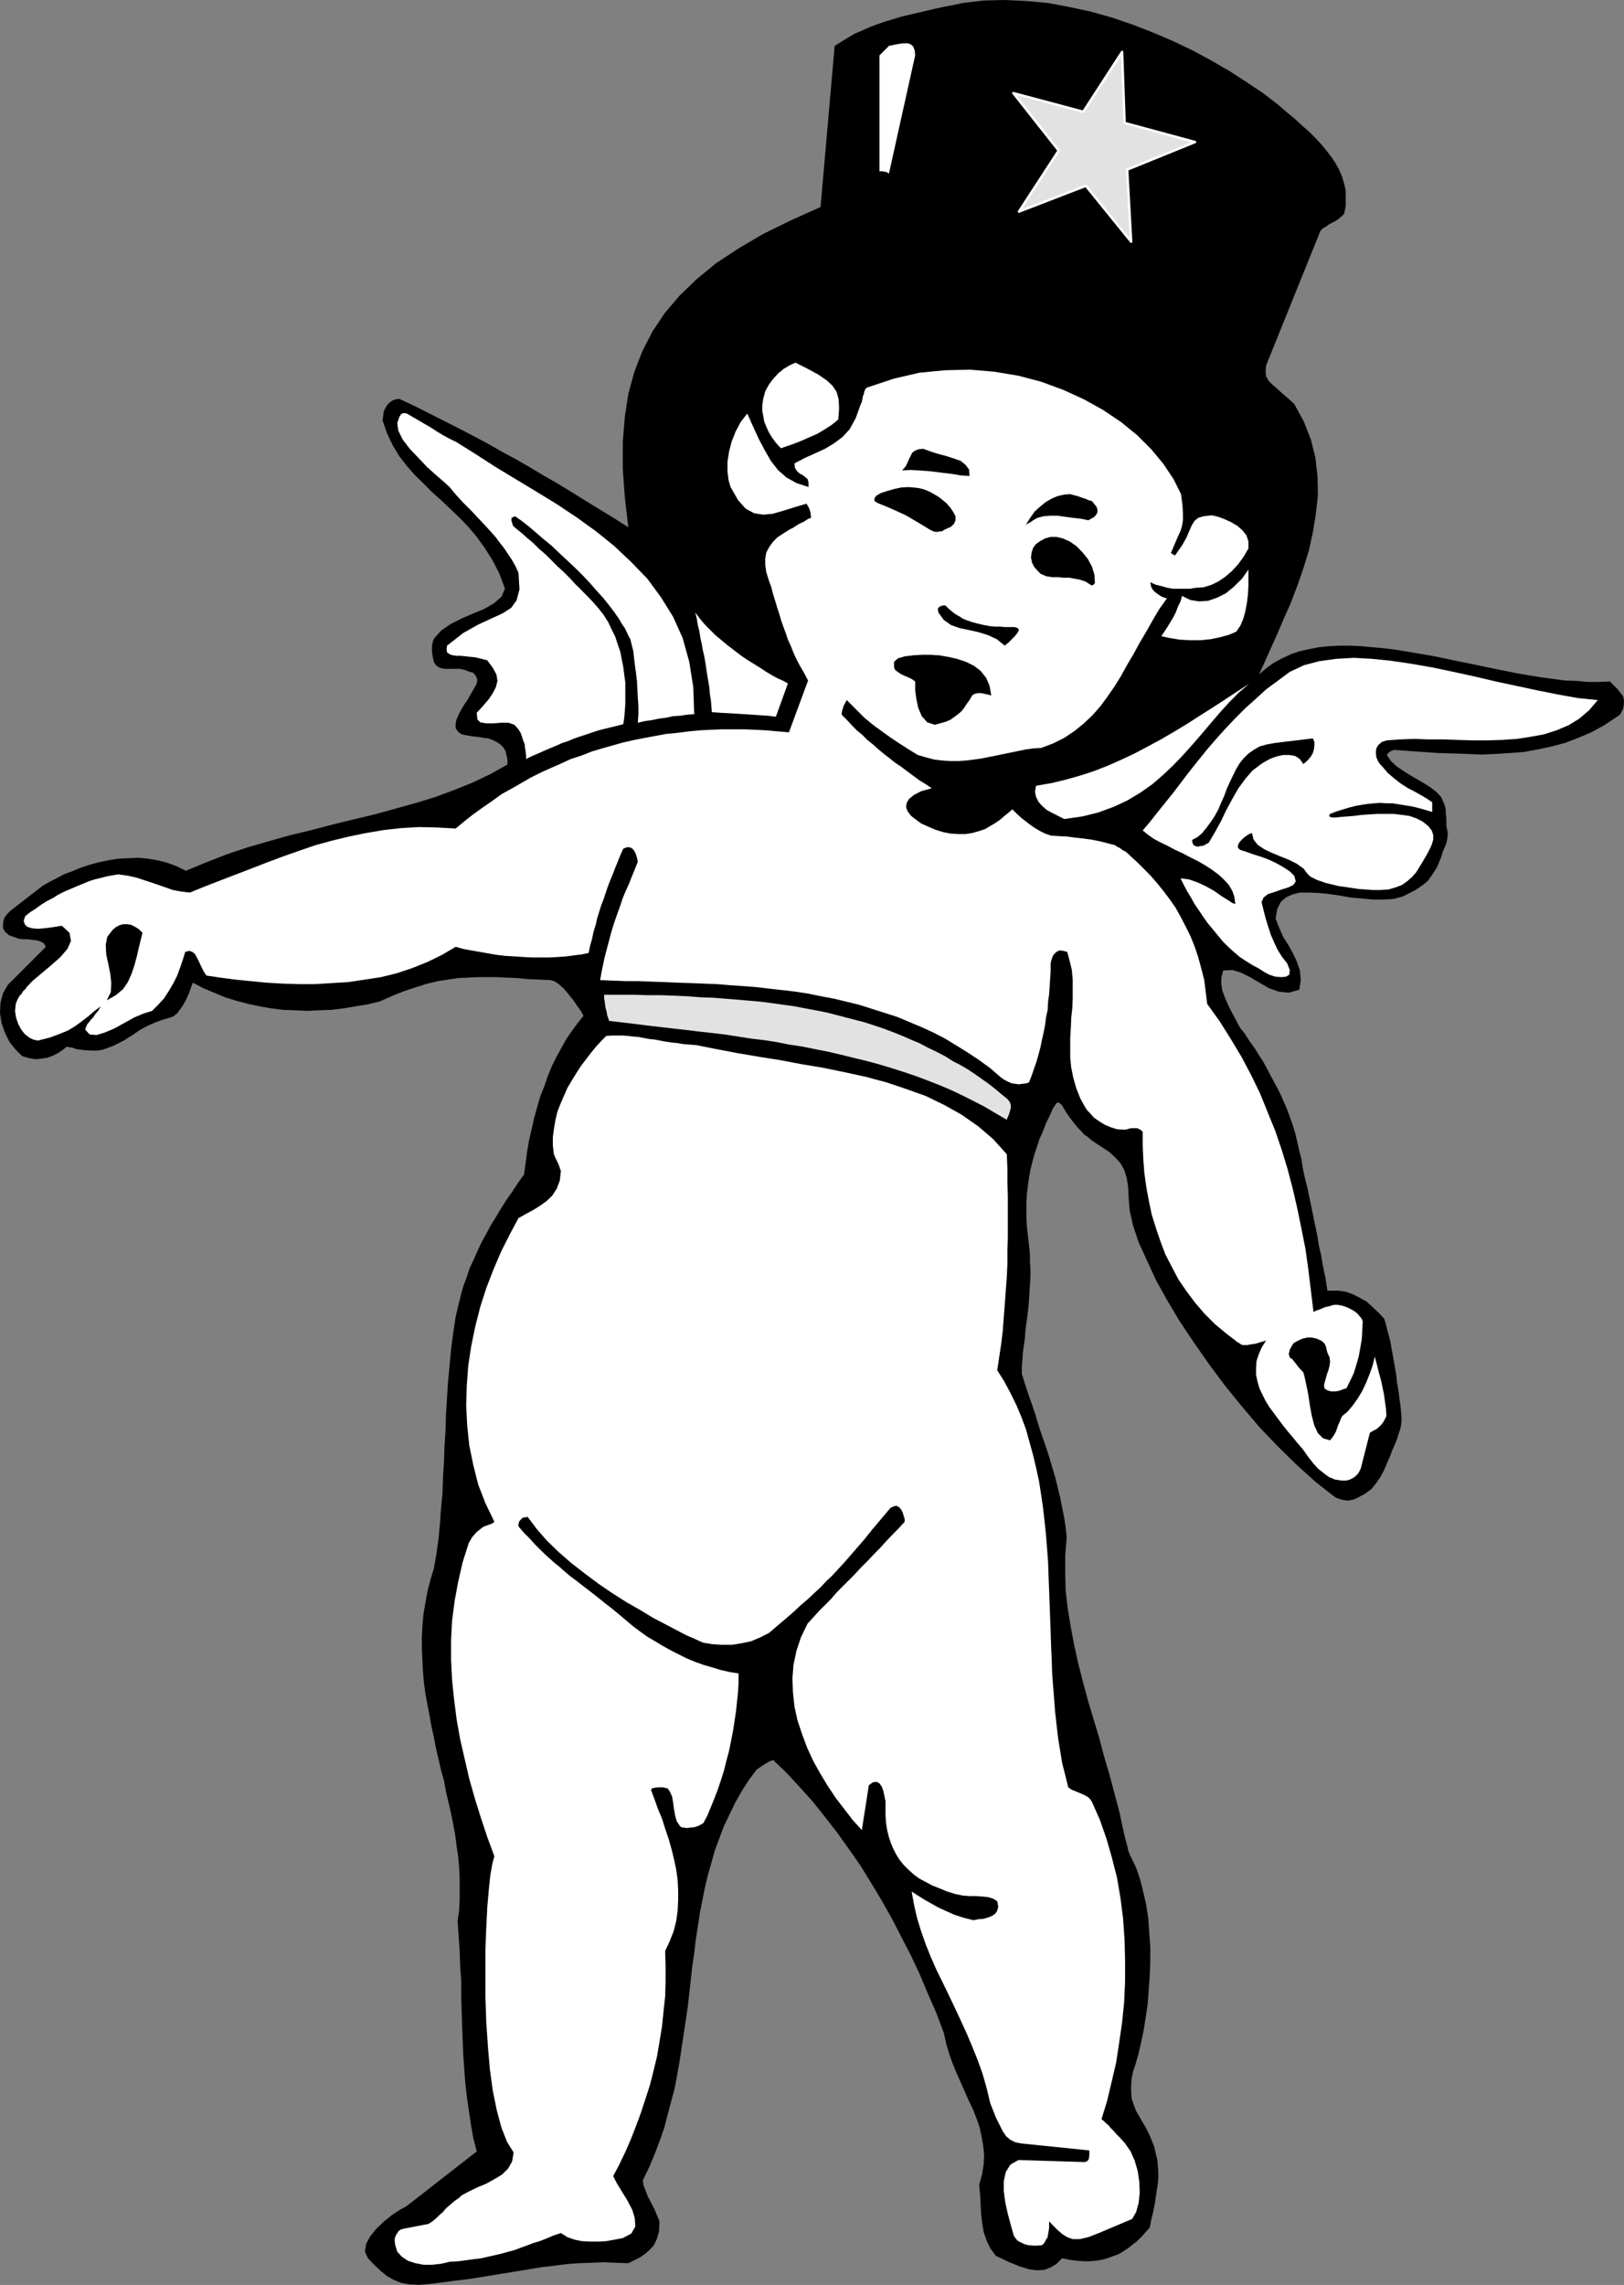 <?xml version="1.0" encoding="UTF-8" standalone="no"?>
<svg
   xmlns:ooo="http://xml.openoffice.org/svg/export"
   xmlns:dc="http://purl.org/dc/elements/1.1/"
   xmlns:cc="http://creativecommons.org/ns#"
   xmlns:rdf="http://www.w3.org/1999/02/22-rdf-syntax-ns#"
   xmlns:svg="http://www.w3.org/2000/svg"
   xmlns="http://www.w3.org/2000/svg"
   xmlns:sodipodi="http://sodipodi.sourceforge.net/DTD/sodipodi-0.dtd"
   xmlns:inkscape="http://www.inkscape.org/namespaces/inkscape"
   version="1.2"
   width="190mm"
   height="267.21mm"
   viewBox="0 0 19000 26720.999"
   preserveAspectRatio="xMidYMid"
   xml:space="preserve"
   id="svg113"
   sodipodi:docname="nwyrcupd.svg"
   style="fill-rule:evenodd;stroke-width:28.222;stroke-linejoin:round"
   inkscape:version="0.92.5 (2060ec1f9f, 2020-04-08)"><rect x="0" y="0" width="19000" height="26720.999" fill="#808080" stroke="none"/><sodipodi:namedview
   pagecolor="#ffffff"
   bordercolor="#666666"
   borderopacity="1"
   objecttolerance="10"
   gridtolerance="10"
   guidetolerance="10"
   inkscape:pageopacity="0"
   inkscape:pageshadow="2"
   inkscape:window-width="664"
   inkscape:window-height="487"
   id="namedview115"
   showgrid="false"
   inkscape:zoom="0.2102413"
   inkscape:cx="359.05512"
   inkscape:cy="504.94488"
   inkscape:window-x="0"
   inkscape:window-y="0"
   inkscape:window-maximized="0"
   inkscape:current-layer="svg113" />
 <defs
   class="ClipPathGroup"
   id="defs8">
  <clipPath
   id="presentation_clip_path"
   clipPathUnits="userSpaceOnUse">
   <rect
   x="0"
   y="0"
   width="21000"
   height="29700"
   id="rect2" />
  </clipPath>
  <clipPath
   id="presentation_clip_path_shrink"
   clipPathUnits="userSpaceOnUse">
   <rect
   x="21"
   y="29"
   width="20958"
   height="29641"
   id="rect5" />
  </clipPath>
 </defs>
 <defs
   class="TextShapeIndex"
   id="defs12">
  <g
   ooo:slide="id1"
   ooo:id-list="id3"
   id="g10" />
 </defs>
 <defs
   class="EmbeddedBulletChars"
   id="defs44">
  <g
   id="bullet-char-template-57356"
   transform="matrix(4.8828125e-4,0,0,-4.8828125e-4,0,0)">
   <path
   d="M 580,1141 1163,571 580,0 -4,571 Z"
   id="path14"
   inkscape:connector-curvature="0" />
  </g>
  <g
   id="bullet-char-template-57354"
   transform="matrix(4.8828125e-4,0,0,-4.8828125e-4,0,0)">
   <path
   d="M 8,1128 H 1137 V 0 H 8 Z"
   id="path17"
   inkscape:connector-curvature="0" />
  </g>
  <g
   id="bullet-char-template-10146"
   transform="matrix(4.8828125e-4,0,0,-4.8828125e-4,0,0)">
   <path
   d="M 174,0 602,739 174,1481 1456,739 Z M 1358,739 309,1346 659,739 Z"
   id="path20"
   inkscape:connector-curvature="0" />
  </g>
  <g
   id="bullet-char-template-10132"
   transform="matrix(4.8828125e-4,0,0,-4.8828125e-4,0,0)">
   <path
   d="M 2015,739 1276,0 H 717 l 543,543 H 174 v 393 h 1086 l -543,545 h 557 z"
   id="path23"
   inkscape:connector-curvature="0" />
  </g>
  <g
   id="bullet-char-template-10007"
   transform="matrix(4.8828125e-4,0,0,-4.8828125e-4,0,0)">
   <path
   d="m 0,-2 c -7,16 -16,29 -25,39 l 381,530 c -94,256 -141,385 -141,387 0,25 13,38 40,38 9,0 21,-2 34,-5 21,4 42,12 65,25 l 27,-13 111,-251 280,301 64,-25 24,25 c 21,-10 41,-24 62,-43 C 886,937 835,863 770,784 769,783 710,716 594,584 L 774,223 c 0,-27 -21,-55 -63,-84 l 16,-20 C 717,90 699,76 672,76 641,76 570,178 457,381 L 164,-76 c -22,-34 -53,-51 -92,-51 -42,0 -63,17 -64,51 -7,9 -10,24 -10,44 0,9 1,19 2,30 z"
   id="path26"
   inkscape:connector-curvature="0" />
  </g>
  <g
   id="bullet-char-template-10004"
   transform="matrix(4.8828125e-4,0,0,-4.8828125e-4,0,0)">
   <path
   d="M 285,-33 C 182,-33 111,30 74,156 52,228 41,333 41,471 c 0,78 14,145 41,201 34,71 87,106 158,106 53,0 88,-31 106,-94 l 23,-176 c 8,-64 28,-97 59,-98 l 735,706 c 11,11 33,17 66,17 42,0 63,-15 63,-46 V 965 c 0,-36 -10,-64 -30,-84 L 442,47 C 390,-6 338,-33 285,-33 Z"
   id="path29"
   inkscape:connector-curvature="0" />
  </g>
  <g
   id="bullet-char-template-9679"
   transform="matrix(4.8828125e-4,0,0,-4.8828125e-4,0,0)">
   <path
   d="M 813,0 C 632,0 489,54 383,161 276,268 223,411 223,592 c 0,181 53,324 160,431 106,107 249,161 430,161 179,0 323,-54 432,-161 108,-107 162,-251 162,-431 0,-180 -54,-324 -162,-431 C 1136,54 992,0 813,0 Z"
   id="path32"
   inkscape:connector-curvature="0" />
  </g>
  <g
   id="bullet-char-template-8226"
   transform="matrix(4.8828125e-4,0,0,-4.8828125e-4,0,0)">
   <path
   d="m 346,457 c -73,0 -137,26 -191,78 -54,51 -81,114 -81,188 0,73 27,136 81,188 54,52 118,78 191,78 73,0 134,-26 185,-79 51,-51 77,-114 77,-187 0,-75 -25,-137 -76,-188 -50,-52 -112,-78 -186,-78 z"
   id="path35"
   inkscape:connector-curvature="0" />
  </g>
  <g
   id="bullet-char-template-8211"
   transform="matrix(4.8828125e-4,0,0,-4.8828125e-4,0,0)">
   <path
   d="M -4,459 H 1135 V 606 H -4 Z"
   id="path38"
   inkscape:connector-curvature="0" />
  </g>
  <g
   id="bullet-char-template-61548"
   transform="matrix(4.8828125e-4,0,0,-4.8828125e-4,0,0)">
   <path
   d="m 173,740 c 0,163 58,303 173,419 116,115 255,173 419,173 163,0 302,-58 418,-173 116,-116 174,-256 174,-419 0,-163 -58,-303 -174,-418 C 1067,206 928,148 765,148 601,148 462,206 346,322 231,437 173,577 173,740 Z"
   id="path41"
   inkscape:connector-curvature="0" />
  </g>
 </defs>
 <g
   id="g49"
   transform="translate(-1000,-1489)">
  <g
   id="id2"
   class="Master_Slide">
   <g
   id="bg-id2"
   class="Background" />
   <g
   id="bo-id2"
   class="BackgroundObjects" />
  </g>
 </g>
 <g
   class="SlideGroup"
   id="g111"
   transform="translate(-1000,-1489)">
  <g
   id="g109">
   <g
   id="container-id1">
    <g
   id="id1"
   class="Slide"
   clip-path="url(#presentation_clip_path)">
     <g
   class="Page"
   id="g105">
      <g
   class="Graphic"
   id="g103">
       <g
   id="id3">
        <rect
   class="BoundingBox"
   x="1000"
   y="1489"
   width="19000"
   height="26721"
   id="rect51"
   style="fill:none;stroke:none" />
        <defs
   id="defs56">
         <clipPath
   id="clip_path_1"
   clipPathUnits="userSpaceOnUse">
          <path
   d="M 1000,1489 H 19999 V 28209 H 1000 Z"
   id="path53"
   inkscape:connector-curvature="0" />
         </clipPath>
        </defs>
        <g
   clip-path="url(#clip_path_1)"
   id="g100">
         <path
   d="m 17863,10813 -54,-59 -76,-59 -94,-59 -101,-58 -99,-60 -95,-64 -71,-65 -47,-71 6,-12 18,-18 23,-17 36,-12 170,12 171,12 171,12 171,5 171,6 171,7 164,-7 171,-11 159,-12 165,-30 158,-34 159,-42 154,-59 153,-65 152,-83 148,-99 18,-12 17,-12 12,-18 11,-23 12,-24 7,-29 5,-35 v -42 l -5,-23 -7,-24 -17,-23 -23,-30 -24,-30 -30,-29 -29,-30 -30,-29 -123,6 h -130 l -135,-12 -136,-5 -136,-18 -141,-19 -141,-22 -141,-25 -141,-28 -142,-29 -146,-30 -142,-30 -146,-29 -142,-30 -141,-29 -142,-24 -141,-24 -141,-23 -136,-17 -136,-12 -129,-12 -130,-6 h -129 l -118,6 -118,12 -118,23 -112,24 -99,35 -101,47 -100,54 -89,65 -82,70 65,-142 71,-159 77,-171 75,-176 84,-189 76,-200 70,-201 65,-211 47,-213 35,-217 24,-218 -5,-218 -24,-218 -53,-213 -83,-211 -112,-206 -70,-64 -71,-60 -58,-53 -54,-47 -47,-47 -30,-53 -5,-60 5,-64 637,-1578 30,-30 35,-17 29,-24 35,-18 35,-18 37,-22 35,-30 40,-36 19,-94 v -95 -87 l -19,-82 -23,-77 -35,-84 -42,-75 -47,-71 -59,-77 -58,-70 -71,-77 -77,-76 -82,-72 -89,-82 -94,-77 -94,-82 -177,-136 -194,-129 -200,-130 -213,-123 -217,-117 -224,-107 -236,-101 -241,-94 -241,-82 -248,-70 -253,-54 -248,-47 -253,-23 -253,-12 -247,6 -248,29 -107,24 -99,18 -106,23 -101,24 -99,23 -101,24 -100,23 -94,29 -101,30 -87,30 -94,35 -89,41 -83,35 -82,48 -76,47 -77,47 -165,1885 -352,158 -325,160 -288,170 -260,171 -229,189 -195,188 -176,207 -141,212 -118,229 -94,242 -71,259 -41,271 -24,294 v 313 l 24,329 41,354 -165,-106 -165,-100 -164,-101 -159,-99 -166,-101 -164,-94 -166,-100 -164,-94 -165,-89 -165,-94 -165,-88 -171,-89 -171,-87 -176,-89 -177,-89 -176,-82 -42,5 -35,12 -36,25 -29,29 -24,41 -18,41 -5,47 -7,53 54,154 65,136 77,128 87,112 94,107 101,99 100,100 106,95 105,100 113,107 100,104 100,119 94,130 89,141 82,159 65,176 -41,94 -89,77 -112,65 -129,53 -136,59 -129,65 -112,77 -83,94 -11,28 -7,30 -5,30 v 29 35 l 5,36 7,41 11,47 30,42 41,23 53,12 h 53 65 59 l 59,12 59,23 41,12 30,35 18,47 -7,42 -35,64 -35,60 -36,64 -41,60 -35,58 -30,59 -24,54 -11,52 v 53 l 29,41 41,30 60,12 64,11 65,6 64,12 60,6 59,23 47,24 41,30 29,29 24,41 11,47 12,54 v 58 l -200,112 -212,101 -218,87 -223,83 -231,70 -235,65 -236,65 -247,59 -242,59 -247,65 -247,59 -248,70 -247,71 -248,83 -241,94 -241,99 -106,-52 -112,-42 -112,-28 -113,-19 -117,-11 -118,6 -112,5 -117,19 -112,23 -106,29 -106,35 -100,42 -95,35 -88,47 -82,42 -72,40 -388,300 -29,30 -30,36 -17,41 -7,47 v 47 l 24,42 47,40 70,25 47,17 47,5 h 54 l 53,7 54,6 40,12 42,22 23,42 -53,53 -59,59 -53,54 -59,58 -52,53 -59,59 -53,53 -54,53 -59,101 -29,111 -6,118 18,118 41,117 53,107 71,88 77,76 82,24 76,12 71,-7 64,-10 66,-24 58,-30 54,-35 52,-42 18,7 42,5 35,12 17,6 89,12 82,5 h 77 l 64,-11 65,-24 59,-23 59,-30 59,-29 54,-35 59,-36 57,-41 60,-36 71,-35 70,-30 77,-29 82,-23 47,-17 47,-36 35,-47 37,-53 34,-65 30,-65 23,-64 24,-65 124,65 124,52 129,54 130,40 136,36 134,29 136,24 142,18 141,5 141,7 142,-7 141,-5 147,-18 141,-24 141,-23 142,-35 148,-66 147,-58 129,-42 130,-41 123,-29 118,-18 118,-18 112,-5 113,-6 h 111 117 l 112,6 124,5 124,12 129,6 136,6 47,12 52,35 60,53 54,65 58,71 47,70 42,59 29,53 -71,88 -65,89 -65,94 -59,106 -58,106 -53,106 -48,118 -40,118 -47,117 -36,124 -36,130 -29,130 -30,128 -23,134 -17,130 -18,136 -71,99 -70,107 -66,94 -64,100 -59,99 -59,95 -54,101 -52,94 -47,100 -47,106 -47,100 -35,106 -42,112 -30,111 -29,119 -29,124 -29,193 -25,189 -17,189 -18,188 -12,189 -12,188 -5,189 -12,183 -6,182 -12,183 -5,182 -18,182 -12,177 -17,177 -24,177 -30,171 -41,135 -35,135 -24,136 -23,135 -12,136 -6,129 v 136 l 6,129 6,130 12,135 17,130 24,129 24,124 23,130 29,130 24,129 30,124 29,129 35,124 23,129 30,124 29,129 25,124 23,124 17,130 18,123 12,131 6,122 v 124 131 l -6,122 -18,130 12,177 12,176 6,172 12,176 v 171 l 5,171 6,171 6,164 6,166 12,170 12,165 18,165 23,159 24,165 29,165 41,159 -824,642 -77,42 -89,58 -94,76 -88,83 -76,94 -47,89 -13,89 35,76 72,76 76,71 71,59 82,47 89,36 94,17 112,5 124,-10 146,-18 142,-19 148,-17 146,-23 148,-24 142,-23 147,-24 146,-24 142,-24 148,-17 141,-18 147,-12 147,-5 148,-6 141,6 147,5 71,-35 70,-35 59,-42 53,-47 47,-52 36,-77 23,-82 6,-107 -6,-29 -23,-52 -29,-72 -36,-70 -41,-77 -30,-77 -24,-64 -5,-54 71,-146 65,-154 58,-152 54,-154 40,-153 42,-159 41,-153 30,-159 28,-159 24,-159 24,-159 23,-153 24,-159 18,-159 18,-159 17,-160 23,-152 18,-159 24,-154 23,-153 30,-154 29,-146 35,-147 42,-148 41,-147 53,-141 53,-142 65,-135 65,-135 77,-136 82,-129 94,-125 41,-29 36,-24 29,-18 29,-17 24,-12 18,-6 12,-5 h 5 l 159,152 153,166 153,170 141,177 142,183 134,188 136,194 124,201 124,206 117,206 112,218 113,218 105,224 94,223 101,231 88,235 29,129 35,119 42,117 47,112 47,106 47,106 47,107 48,99 41,106 35,100 23,107 19,106 11,105 -5,112 -18,118 -35,124 11,112 6,117 6,113 12,105 18,106 34,100 42,89 65,89 147,70 130,53 112,35 94,12 88,-6 76,-30 65,-40 65,-65 88,18 82,11 77,6 h 77 l 71,-6 70,-11 65,-18 65,-24 64,-23 60,-36 53,-35 53,-42 52,-40 54,-54 47,-53 47,-52 18,-94 23,-94 17,-84 12,-82 12,-77 12,-77 6,-70 v -71 l -6,-76 -6,-71 -18,-70 -17,-77 -30,-76 -35,-82 -47,-89 -52,-89 -48,-82 -29,-77 -24,-70 -6,-77 v -76 l 6,-83 17,-83 30,-88 35,-123 29,-130 30,-141 24,-153 23,-154 12,-164 12,-166 6,-164 v -171 l -12,-165 -11,-165 -24,-159 -35,-153 -35,-142 -48,-141 -59,-124 -12,-23 -12,-29 -11,-30 -6,-35 -12,-42 -12,-47 -12,-47 -11,-47 -48,-224 -59,-224 -58,-217 -64,-218 -60,-225 -64,-211 -65,-218 -59,-219 -54,-211 -47,-213 -40,-211 -35,-213 -25,-211 -5,-206 v -213 l 17,-206 -12,-118 -17,-112 -24,-117 -23,-118 -30,-124 -29,-117 -36,-119 -35,-123 -41,-123 -42,-119 -41,-123 -34,-118 -42,-124 -42,-118 -40,-123 -37,-118 v -12 -30 -28 -12 l 7,-82 6,-89 12,-83 12,-88 5,-82 12,-89 12,-88 11,-89 7,-88 5,-88 6,-94 6,-89 v -94 l -6,-89 v -95 l -11,-94 -12,-105 -12,-106 -6,-100 v -101 -94 l 6,-100 12,-94 12,-89 17,-94 23,-94 24,-88 30,-89 30,-93 40,-87 35,-94 48,-95 29,-70 30,-47 17,-24 24,-6 18,13 23,22 24,42 29,47 41,59 41,53 42,53 41,41 36,42 41,28 35,29 29,24 106,69 89,59 70,65 59,65 42,76 29,89 18,112 6,129 12,148 40,176 65,194 94,206 106,231 130,235 148,248 164,246 178,255 188,253 200,246 205,242 219,229 218,213 223,201 225,176 40,17 37,12 35,6 35,6 29,-6 35,-6 30,-12 35,-17 77,-42 71,-52 53,-65 52,-76 42,-77 35,-83 36,-82 29,-76 29,-65 24,-59 18,-59 18,-53 11,-47 6,-54 v -58 l -6,-59 -6,-65 -11,-71 -7,-64 -11,-71 -12,-65 -6,-71 -11,-64 -12,-72 -12,-64 -12,-70 -12,-65 -12,-71 -17,-65 -18,-64 -17,-72 -19,-64 -65,-71 -69,-64 -72,-66 -82,-47 -82,-41 -82,-29 -89,-12 h -94 -6 -6 -12 -6 l -12,-70 -11,-77 -18,-82 -18,-95 -17,-100 -24,-100 -17,-112 -24,-112 -23,-113 -24,-117 -23,-111 -25,-119 -29,-112 -23,-111 -17,-106 -25,-100 -23,-100 -24,-104 -29,-94 -35,-101 -36,-95 -41,-94 -42,-94 -47,-88 -47,-88 -47,-88 -47,-89 -53,-82 -52,-83 -59,-82 -53,-83 -60,-76 -53,-100 -47,-89 -41,-82 -35,-82 -29,-77 -12,-77 v -76 l 22,-83 107,-6 100,30 106,53 111,65 113,65 112,40 118,12 123,-35 18,-118 -12,-112 -35,-100 -47,-99 -53,-95 -59,-94 -47,-106 -42,-107 19,-111 40,-82 60,-54 76,-35 88,-23 h 106 l 112,5 124,12 123,18 130,23 130,12 130,12 h 123 l 118,-7 106,-28 94,-47 59,-30 53,-36 47,-35 42,-35 35,-47 35,-53 35,-54 30,-70 24,-59 17,-59 23,-53 19,-47 11,-54 6,-47 -6,-47 -11,-52 v -53 -41 l -7,-48 v -35 l -5,-41 -12,-36 -18,-41 z"
   id="path58"
   inkscape:connector-curvature="0"
   style="fill:#000000;stroke:none" />
         <path
   d="m 17756,10984 -82,-24 -82,-23 -77,-18 -76,-12 -72,-12 -76,-12 h -71 l -71,-5 -70,5 -77,7 -70,11 -71,12 -70,18 -77,23 -76,24 -77,29 -12,24 12,11 29,7 h 41 l 59,-7 71,-5 77,-6 88,-12 94,-6 94,-6 h 94 101 l 94,12 88,12 82,29 71,36 65,53 42,52 17,54 v 52 l -17,60 -30,64 -35,65 -42,71 -35,58 -41,66 -47,53 -53,47 -65,47 -76,29 -83,24 -100,6 h -82 l -83,-6 -83,-6 -82,-12 -77,-12 -82,-11 -71,-18 -76,-18 -29,-11 -36,-12 -36,-12 -35,-18 -35,-17 -30,-25 -29,-35 -24,-35 -82,-59 -94,-47 -100,-40 -101,-42 -88,-42 -76,-52 -47,-60 -18,-76 -35,12 -36,24 -30,23 -29,29 -24,30 -11,30 v 23 l 23,24 71,23 83,30 94,29 94,35 88,42 82,47 72,47 52,52 18,65 -29,42 -59,29 -77,24 -82,29 -77,24 -53,41 -23,54 23,94 24,94 29,94 30,94 41,95 41,87 53,84 59,75 30,77 -6,54 -36,23 -58,6 -71,-6 -71,-23 -65,-36 -53,-35 -77,-41 -76,-47 -71,-47 -71,-60 -65,-59 -64,-64 -59,-72 -58,-70 -59,-71 -54,-76 -47,-71 -53,-77 -42,-76 -47,-77 -40,-76 -35,-71 99,12 100,35 101,47 94,53 83,59 76,47 53,35 35,12 -11,-82 -24,-71 -41,-70 -54,-59 -64,-60 -77,-57 -82,-54 -82,-47 -94,-47 -89,-47 -89,-41 -88,-47 -88,-42 -77,-42 -65,-47 -59,-47 89,-105 88,-112 95,-118 94,-117 94,-124 95,-124 99,-124 100,-124 106,-123 112,-124 112,-118 118,-118 124,-111 124,-113 135,-99 136,-101 164,-77 177,-47 200,-28 207,-12 217,12 224,23 236,35 241,42 248,52 247,54 247,58 248,53 247,53 235,47 236,42 229,23 -100,118 -117,100 -124,76 -142,60 -148,47 -158,29 -158,24 -171,12 -171,5 h -176 l -172,-5 -176,-6 h -171 l -164,-6 -165,6 -154,11 -58,18 -42,36 -24,40 -5,47 5,54 19,47 23,35 29,30 65,76 77,65 76,59 83,53 82,42 71,40 70,42 59,40 v 19 35 41 z"
   id="path60"
   inkscape:connector-curvature="0"
   style="fill:#ffffff;stroke:none" />
         <path
   d="m 6260,27939 100,-6 94,-12 89,-12 89,-11 82,-19 76,-17 77,-18 77,-22 70,-18 77,-29 70,-25 76,-29 77,-23 77,-30 82,-35 89,-30 76,48 83,29 88,18 95,5 h 94 l 94,-5 100,-18 94,-18 100,-53 47,-82 -6,-95 -29,-99 -59,-113 -65,-105 -58,-95 -42,-83 71,-134 71,-148 64,-147 60,-154 59,-159 52,-159 53,-164 42,-166 41,-170 29,-171 29,-177 18,-176 19,-177 5,-177 v -176 l -5,-177 52,-112 47,-118 30,-118 17,-123 6,-119 v -117 l -6,-124 -17,-123 -25,-118 -29,-118 -35,-124 -40,-117 -37,-118 -47,-112 -40,-112 -42,-112 12,-17 30,-7 40,-5 h 59 l 53,12 29,40 25,59 12,72 10,75 13,72 17,64 35,53 19,19 29,5 35,5 41,-5 47,-5 42,-13 35,-17 30,-18 47,-88 41,-100 41,-101 41,-107 35,-104 36,-113 29,-118 30,-111 24,-119 23,-117 18,-118 17,-112 12,-117 12,-112 6,-107 v -106 l -106,-17 -101,-23 -99,-30 -101,-29 -100,-36 -100,-41 -94,-47 -94,-48 -94,-52 -89,-54 -89,-52 -82,-59 -87,-65 -77,-65 -77,-65 -77,-64 -99,-77 -94,-76 -84,-65 -77,-59 -75,-59 -72,-53 -64,-54 -59,-53 -65,-52 -52,-47 -60,-54 -59,-58 -59,-59 -58,-65 -65,-64 -66,-77 v -30 l 12,-35 35,-36 60,-11 106,141 117,135 141,136 148,129 160,124 158,118 166,113 164,104 166,95 147,89 146,76 124,65 112,59 94,40 65,30 42,18 106,17 111,7 h 118 l 113,-18 112,-24 111,-47 100,-52 89,-77 106,-89 94,-82 82,-77 83,-70 75,-71 71,-65 65,-70 70,-66 65,-70 71,-77 77,-88 76,-88 88,-101 89,-112 105,-124 113,-134 41,-18 29,-6 30,17 23,25 18,34 12,42 12,35 v 35 l -71,77 -76,77 -72,76 -70,77 -76,77 -72,77 -70,69 -71,77 -70,71 -77,76 -71,72 -65,76 -70,70 -71,71 -70,77 -64,70 -77,159 -53,159 -35,166 -12,158 6,165 18,165 35,159 53,159 59,159 70,153 82,147 89,148 94,141 100,130 99,129 107,118 82,-525 47,-34 42,-6 35,18 29,41 18,53 12,59 12,58 v 59 95 l 5,88 12,82 18,77 24,77 29,70 36,71 41,65 47,59 59,58 59,54 64,47 77,41 77,41 88,35 88,36 95,29 88,18 82,6 h 77 l 70,5 65,7 59,18 47,29 12,65 -12,47 -23,35 -36,24 -40,17 -59,18 -60,5 -59,12 -117,-29 -107,-35 -94,-42 -88,-40 -76,-42 -83,-47 -76,-47 -83,-53 29,159 35,153 47,153 54,153 59,147 65,148 70,142 71,146 70,147 72,154 70,153 65,153 64,159 59,165 47,165 42,176 35,89 35,88 42,83 35,70 41,60 48,40 59,29 65,13 800,82 v 53 l -6,48 -17,23 -30,12 -777,-24 -94,54 -54,87 -23,106 v 119 l 17,129 30,136 35,129 35,124 19,29 23,29 35,19 47,23 47,12 54,5 h 52 l 53,-5 30,-30 17,-35 19,-29 5,-36 6,-29 6,-42 v -35 -42 l 53,54 47,47 53,47 59,36 64,23 h 84 l 99,-23 124,-48 389,-165 47,-82 29,-106 12,-118 -5,-129 -18,-124 -36,-124 -47,-106 -65,-94 -53,-60 -47,-47 -35,-40 -36,-36 -23,-29 -29,-24 -23,-23 -30,-24 65,-211 52,-219 54,-230 35,-230 35,-241 24,-235 11,-248 v -241 l -6,-241 -17,-248 -30,-235 -41,-243 -58,-229 -66,-230 -76,-218 -94,-212 -18,-29 -24,-24 -29,-18 -35,-17 -42,-18 -40,-17 -47,-18 -42,-29 -35,-142 -36,-141 -23,-141 -24,-147 -18,-154 -17,-153 -12,-153 -12,-153 -12,-160 -5,-159 -7,-159 -5,-158 -6,-165 -6,-160 -6,-164 -6,-159 -6,-166 -12,-158 -12,-159 -17,-159 -18,-159 -23,-159 -24,-153 -35,-159 -35,-148 -42,-152 -41,-148 -53,-142 -59,-141 -70,-142 -72,-135 -82,-130 24,-159 23,-152 18,-153 12,-159 12,-154 11,-153 12,-159 7,-153 v -159 l 5,-154 v -159 -159 -164 l -5,-159 v -165 l -7,-165 -159,-176 -176,-151 -195,-136 -200,-112 -218,-106 -230,-82 -229,-77 -242,-65 -248,-54 -253,-52 -252,-42 -248,-47 -253,-40 -246,-42 -248,-47 -236,-47 -76,-6 -77,-6 -70,-12 -66,-6 -70,-11 -65,-12 -64,-12 -60,-6 -64,-12 -60,-12 -64,-5 -59,-7 -65,-5 h -64 -65 l -65,5 -59,60 -59,64 -59,72 -58,76 -59,77 -53,82 -54,88 -53,89 -41,94 -41,94 -36,94 -23,100 -17,101 -12,94 v 97 l 12,101 17,41 18,35 17,36 12,30 6,23 6,17 6,7 v 5 l -12,112 -35,94 -53,83 -66,64 -75,54 -84,52 -87,47 -84,47 -105,196 -100,199 -88,206 -84,218 -70,218 -59,231 -47,229 -35,230 -17,230 -7,235 12,236 24,229 47,230 58,230 84,217 105,218 -23,18 -30,12 -35,12 -42,17 -40,30 -42,35 -47,54 -41,70 -71,223 -53,231 -41,223 -30,230 -12,229 v 230 l 12,236 24,230 29,229 42,236 53,230 53,230 65,229 70,224 76,229 83,224 -23,84 -24,134 -18,171 -18,206 -12,236 -10,260 v 276 282 l 10,290 19,282 23,271 35,253 47,230 54,200 65,165 77,124 -18,106 -47,83 -71,70 -89,53 -95,53 -99,41 -100,48 -89,47 -29,29 -59,41 -48,42 -47,40 -35,42 -40,35 -42,41 -42,35 -47,30 -276,53 -24,6 -23,6 -24,17 -17,24 -18,30 -12,35 v 35 l 6,42 24,77 52,57 71,48 89,29 94,18 h 105 l 101,-11 z"
   id="path62"
   inkscape:connector-curvature="0"
   style="fill:#ffffff;stroke:none" />
         <path
   d="m 12786,14588 -7,-11 12,-24 12,-29 11,-35 12,-42 v -35 l -12,-35 -28,-36 -66,-53 -70,-59 -82,-65 -84,-59 -82,-58 -82,-54 -89,-52 -82,-42 -94,-59 -100,-52 -101,-48 -100,-53 -99,-41 -107,-47 -106,-42 -106,-40 -105,-35 -113,-37 -112,-29 -112,-29 -111,-29 -118,-30 -124,-24 -122,-23 -124,-24 -124,-17 -129,-18 -136,-18 -135,-12 -136,-12 -141,-11 -147,-12 -148,-5 -153,-12 -153,-7 -159,-6 h -160 l -164,-5 h -171 -171 v 41 l 7,41 5,42 6,35 12,41 5,36 12,35 12,35 147,17 153,18 147,19 148,17 154,18 152,17 148,18 152,17 154,18 153,24 147,23 153,18 154,24 146,29 154,23 146,30 153,30 147,34 148,37 147,35 148,40 141,42 147,47 141,47 141,53 136,53 142,60 135,64 129,65 136,70 129,77 z"
   id="path64"
   inkscape:connector-curvature="0"
   style="fill:#e2e2e2;stroke:none" />
         <path
   d="m 13451,11067 211,-30 189,-47 177,-65 165,-77 148,-89 141,-99 129,-112 118,-112 118,-123 111,-124 107,-124 105,-124 106,-124 107,-117 111,-112 119,-101 -148,95 -142,94 -146,94 -148,94 -147,94 -147,89 -153,89 -154,83 -153,81 -153,72 -158,70 -166,65 -164,53 -166,47 -171,41 -176,30 -12,71 12,58 29,59 41,47 54,47 64,35 71,36 z"
   id="path66"
   inkscape:connector-curvature="0"
   style="fill:#ffffff;stroke:none" />
         <path
   d="m 7002,7639 -5,-19 -13,-40 v -35 l 42,-19 77,54 82,64 82,70 89,77 94,77 94,89 88,82 94,88 89,88 89,95 77,88 75,82 71,89 59,77 53,76 42,71 29,41 23,48 18,40 24,42 11,47 12,47 12,47 5,53 12,100 13,95 12,99 5,94 5,100 7,101 v 94 l -7,100 77,-18 83,-12 83,-17 87,-12 84,-18 82,-5 82,-12 82,-6 -11,-317 -47,-295 -77,-278 -111,-247 -142,-229 -160,-218 -188,-194 -200,-189 -212,-171 -229,-165 -230,-153 -242,-148 -242,-146 -235,-142 -229,-148 -225,-141 -82,-40 -77,-42 -70,-42 -71,-47 -70,-40 -71,-42 -71,-41 -71,-41 -35,-6 -29,11 -23,36 -24,71 12,88 52,105 82,107 101,106 100,106 106,95 89,77 70,64 53,65 53,59 53,58 59,59 53,53 54,59 57,59 54,59 53,58 53,60 47,64 48,60 47,71 47,70 40,71 35,76 12,195 -34,129 -65,89 -101,64 -129,59 -154,71 -176,99 -189,148 -5,41 5,36 30,23 35,12 47,6 h 47 l 54,6 58,6 54,5 52,12 47,12 47,12 65,88 42,77 12,76 -18,72 -36,70 -47,71 -65,76 -76,83 7,77 34,35 70,12 h 84 l 88,-7 h 88 l 70,24 47,53 25,41 17,47 12,41 18,42 5,47 7,42 5,47 v 40 l 71,-35 71,-30 76,-34 70,-30 72,-30 64,-29 72,-23 70,-30 71,-24 70,-23 71,-24 70,-23 72,-18 70,-17 77,-19 70,-18 12,-76 6,-76 6,-83 v -82 -83 -88 l -12,-88 -12,-94 -18,-89 -17,-89 -30,-87 -29,-89 -41,-82 -42,-89 -52,-82 -60,-77 -41,-47 -47,-52 -53,-54 -64,-65 -65,-64 -65,-71 -71,-71 -77,-70 -70,-71 -71,-70 -77,-66 -65,-65 -70,-58 -59,-54 -59,-47 z"
   id="path68"
   inkscape:connector-curvature="0"
   style="fill:#ffffff;stroke:none" />
         <path
   d="m 10077,9871 141,-389 -52,-30 -65,-29 -66,-35 -70,-42 -71,-47 -76,-47 -76,-47 -77,-53 -77,-59 -77,-59 -70,-58 -71,-59 -65,-65 -64,-65 -59,-71 -48,-65 18,71 12,76 18,71 12,77 17,77 12,70 18,77 12,71 11,75 12,77 12,71 12,70 5,72 12,70 6,71 5,70 95,7 94,5 101,6 94,6 94,6 94,7 88,5 z"
   id="path70"
   inkscape:connector-curvature="0"
   style="fill:#ffffff;stroke:none" />
         <path
   d="m 14587,8929 101,22 112,18 117,7 h 130 l 118,-12 118,-25 100,-28 82,-36 47,-70 35,-83 24,-88 18,-100 12,-101 5,-99 v -95 -89 l -76,107 -95,94 -94,77 -105,52 -101,35 -106,7 -105,-17 -95,-47 -17,64 -30,59 -24,65 -29,58 -35,59 -36,59 -35,53 z"
   id="path72"
   inkscape:connector-curvature="0"
   style="fill:#ffffff;stroke:none" />
         <path
   d="m 1442,13658 -53,-12 -47,-23 -53,-42 -41,-52 -35,-66 -24,-70 -13,-77 7,-76 6,-24 12,-29 12,-24 17,-30 23,-23 17,-30 25,-22 17,-25 72,-76 105,-88 112,-94 106,-94 82,-95 41,-94 -17,-94 -89,-83 -105,17 -94,12 -83,7 -71,-7 -53,-17 -29,-30 -12,-41 18,-53 59,-47 64,-41 65,-47 65,-41 71,-36 65,-41 70,-35 71,-30 70,-30 71,-29 71,-30 71,-23 70,-17 71,-18 65,-12 70,-12 119,17 106,25 105,35 106,35 100,35 101,36 99,18 101,12 177,-72 181,-70 184,-71 183,-70 182,-71 188,-70 188,-66 189,-65 195,-53 194,-47 201,-41 205,-35 207,-23 206,-12 212,5 218,12 106,-88 106,-83 106,-76 112,-77 106,-77 117,-65 112,-64 112,-65 118,-59 117,-53 119,-52 117,-54 124,-40 118,-47 124,-37 124,-35 123,-35 130,-29 124,-24 129,-24 124,-23 129,-12 130,-17 129,-12 130,-7 129,-5 h 130 129 l 131,5 129,7 136,12 129,11 224,-606 -47,-89 -48,-82 -41,-77 -35,-77 -30,-76 -35,-77 -23,-70 -29,-77 -25,-71 -22,-76 -25,-76 -23,-77 -24,-77 -23,-88 -30,-83 -29,-94 -12,-82 v -77 l 12,-71 35,-65 42,-58 52,-53 72,-48 76,-47 35,-17 35,-23 30,-19 35,-18 24,-10 29,-19 29,-18 30,-10 -6,-60 -17,-53 -24,-41 -6,-12 -141,42 -129,40 -124,36 -112,11 -107,-17 -99,-53 -89,-100 -88,-153 -24,-83 -12,-100 v -112 l 18,-118 30,-117 47,-119 59,-111 77,-100 69,153 65,142 71,134 71,124 83,107 100,88 117,65 141,47 v -54 l -11,-40 -29,-24 -30,-23 -35,-18 -30,-29 -24,-36 -5,-53 124,-65 116,-52 118,-54 107,-65 94,-70 87,-94 71,-131 59,-164 12,-24 6,-30 6,-35 12,-29 5,-30 12,-23 12,-17 18,-7 300,-100 300,-70 301,-29 294,-7 283,24 283,47 265,70 259,95 242,111 224,124 211,142 188,153 166,166 141,170 118,177 88,176 18,136 5,100 v 70 l -11,66 -17,58 -30,65 -36,83 -47,112 47,29 83,-118 53,-94 35,-83 29,-64 30,-47 42,-35 64,-19 95,-11 77,18 76,29 76,35 71,42 59,52 47,59 23,71 v 82 l -59,101 -64,87 -71,77 -76,65 -77,53 -82,41 -95,30 -94,6 -64,11 h -65 -71 -65 l -65,-11 -64,-18 -72,-18 -64,-29 5,29 7,30 17,29 23,24 30,23 36,25 35,17 41,12 -88,123 -77,130 -76,135 -77,130 -70,129 -77,130 -71,129 -77,124 -82,118 -82,112 -94,107 -100,94 -106,87 -124,83 -130,65 -141,53 -89,5 -88,12 -88,18 -82,17 -89,18 -89,19 -87,17 -89,18 -89,12 -88,11 -89,6 h -94 l -94,-6 -94,-11 -95,-25 -99,-29 -106,-65 -100,-64 -107,-71 -99,-71 -106,-77 -107,-88 -100,-100 -106,-106 -35,65 -17,53 -7,41 v 12 l 59,59 59,64 59,60 65,53 58,59 65,52 66,59 64,53 70,54 65,52 71,47 71,54 64,47 71,53 77,47 70,47 -124,35 -82,42 -59,47 -28,47 -7,53 18,47 41,53 53,41 64,47 77,35 83,36 95,30 87,17 89,6 h 88 l 77,-12 83,-23 70,-24 59,-35 59,-35 53,-36 47,-41 53,-42 47,-41 53,53 53,48 53,41 53,41 53,36 59,35 59,29 65,23 94,7 100,5 94,13 94,10 89,12 94,18 95,24 87,23 h 7 l 12,12 23,12 24,12 29,23 35,18 36,30 29,29 77,70 77,77 75,76 77,89 71,88 71,94 71,101 59,106 58,112 59,118 47,118 42,124 35,129 35,135 18,141 17,142 148,207 129,205 124,207 112,211 106,218 88,218 89,218 76,222 70,230 60,229 53,230 48,235 47,236 34,241 30,248 30,248 40,-18 36,-12 41,-18 35,-12 30,-5 35,-12 29,-6 h 37 l 57,11 54,19 47,23 41,24 36,29 23,29 24,30 11,29 -5,100 -6,106 -18,107 -18,99 -29,101 -29,94 -42,88 -41,83 -6,6 -24,5 -28,12 -37,12 -40,6 h -47 l -42,-12 -35,-23 -6,-42 12,-41 12,-47 12,-41 17,-47 12,-47 6,-48 -6,-52 -18,-36 -11,-29 -7,-30 -5,-23 -6,-18 -12,-23 -17,-19 -24,-17 -53,-23 -54,-12 h -53 l -52,12 -42,17 -35,18 -29,17 -18,24 -29,53 -12,53 12,41 29,18 23,29 24,30 23,30 18,22 24,25 17,17 6,23 6,19 23,105 24,119 18,123 23,124 30,112 41,88 60,59 82,24 29,-36 23,-35 18,-35 12,-36 12,-35 17,-36 13,-35 17,-35 65,-54 59,-70 59,-83 53,-88 47,-100 42,-106 35,-101 22,-94 25,94 22,89 25,89 17,82 18,83 12,88 12,82 5,89 -29,58 -30,42 -30,29 -29,24 -23,12 -24,12 -18,12 -10,5 -107,419 -17,35 -18,29 -24,23 -23,18 -30,17 -29,12 -35,7 h -42 l -82,-12 -71,-29 -65,-48 -65,-52 -59,-66 -59,-76 -58,-83 -71,-82 -53,-65 -54,-64 -52,-65 -53,-71 -53,-71 -53,-71 -47,-76 -35,-70 -37,-77 -22,-77 -18,-82 v -77 l 5,-82 25,-77 35,-82 52,-83 -40,12 -42,12 -35,12 -35,5 -36,6 -30,6 h -28 -30 l -24,-12 -23,-17 -24,-12 -18,-18 -23,-17 -24,-18 -23,-17 -24,-19 -136,-112 -123,-123 -112,-130 -100,-134 -94,-136 -77,-147 -77,-148 -58,-154 -54,-159 -47,-152 -35,-165 -29,-159 -23,-166 -12,-158 -7,-165 v -157 l -28,-24 -37,-17 h -34 -30 l -30,5 -23,7 -24,5 h -11 l -83,-5 -77,-24 -70,-30 -65,-41 -59,-41 -41,-47 -35,-36 -18,-24 -65,-117 -47,-118 -35,-123 -24,-118 -12,-117 v -119 -112 l 7,-118 5,-117 12,-112 5,-112 v -111 -113 l -10,-112 -25,-105 -29,-107 -47,-12 -41,-5 -29,11 -24,19 -24,28 -12,30 -12,36 -5,28 v 89 l -6,89 -6,94 -6,88 -12,88 -5,95 -19,88 -11,88 -17,89 -19,82 -18,89 -23,87 -24,84 -29,82 -28,82 -30,77 -36,12 -41,5 -41,6 -41,-6 -42,-5 -41,-18 -48,-24 -40,-29 -124,-107 -129,-94 -131,-87 -134,-83 -136,-83 -136,-70 -142,-65 -141,-59 -141,-59 -147,-47 -147,-47 -148,-47 -147,-36 -146,-35 -154,-29 -147,-30 -152,-24 -153,-18 -154,-17 -153,-18 -153,-12 -153,-10 -154,-13 -153,-6 -152,-6 -154,-5 -153,-7 -153,-5 -153,-6 h -148 l -152,-6 -148,-6 17,-94 18,-89 19,-87 23,-89 24,-89 23,-88 24,-83 29,-88 29,-82 30,-83 29,-88 35,-83 37,-82 35,-88 34,-83 35,-88 -10,-47 -12,-41 -18,-36 -17,-24 -25,-17 -29,-6 -30,6 -29,12 -35,77 -30,76 -29,70 -29,77 -30,71 -29,76 -24,71 -23,70 -30,77 -24,77 -23,76 -18,77 -24,77 -17,82 -23,82 -18,84 -83,17 -88,11 -94,12 -94,7 -94,5 h -107 -100 l -101,-5 -106,-7 -105,-6 -101,-12 -99,-17 -100,-18 -101,-17 -94,-18 -88,-24 -160,94 -170,83 -177,71 -176,59 -189,47 -189,29 -194,29 -195,12 -193,12 h -189 l -194,-6 -189,-11 -182,-18 -183,-18 -172,-23 -164,-24 -35,-53 -29,-59 -24,-53 -24,-47 -24,-42 -29,-23 -35,-12 -48,12 -29,94 -30,88 -35,95 -47,94 -52,88 -54,83 -70,77 -71,71 -95,29 -112,47 -117,65 -118,65 -112,47 -94,29 -82,-6 -53,-58 11,-30 12,-29 24,-30 18,-24 29,-29 23,-36 35,-40 30,-54 -77,59 -70,60 -77,59 -71,52 -87,53 -101,41 -112,42 z"
   id="path74"
   inkscape:connector-curvature="0"
   style="fill:#ffffff;stroke:none" />
         <path
   d="m 12343,7055 -6,-76 -41,-54 -58,-47 -84,-29 -94,-30 -88,-23 -94,-30 -77,-29 -59,7 -40,17 -30,23 -17,35 -19,36 -17,41 -23,47 -42,47 101,-5 94,5 99,7 101,11 94,12 101,12 99,17 z"
   id="path76"
   inkscape:connector-curvature="0"
   style="fill:#000000;stroke:none" />
         <path
   d="m 12008,7320 64,53 47,53 35,53 25,47 v 47 l -18,42 -35,34 -66,30 -23,12 -17,12 h -24 l -24,6 h -23 l -30,-6 -23,-12 -24,-12 -65,-40 -70,-42 -71,-42 -70,-40 -77,-36 -77,-35 -82,-35 -89,-36 -40,-24 v -35 l 23,-29 52,-30 71,-23 83,-24 82,-18 83,-5 65,5 52,6 54,12 47,17 41,18 41,24 41,23 z"
   id="path78"
   inkscape:connector-curvature="0"
   style="fill:#000000;stroke:none" />
         <path
   d="m 13362,7768 h -70 l -65,17 -54,30 -52,35 -35,48 -17,52 -7,59 12,59 23,47 36,42 40,41 65,29 71,12 h 71 l 65,6 h 65 l 65,12 64,12 65,23 65,42 h 12 l 12,-7 11,-11 6,-12 -6,-95 -29,-94 -47,-88 -66,-82 -70,-71 -77,-53 -82,-36 z"
   id="path80"
   inkscape:connector-curvature="0"
   style="fill:#000000;stroke:none" />
         <path
   d="m 13086,7573 52,-28 72,-19 76,-6 h 88 l 89,13 94,12 88,10 88,18 42,-23 29,-17 24,-30 12,-24 v -29 l -12,-36 -24,-29 -29,-36 -18,-5 -24,-6 -23,-12 -36,-12 -35,-12 -35,-12 -42,-11 -41,-12 -70,6 -77,17 -70,30 -71,41 -65,53 -65,59 -53,77 -53,82 12,-12 35,-18 30,-17 z"
   id="path82"
   inkscape:connector-curvature="0"
   style="fill:#000000;stroke:none" />
         <path
   d="m 10136,6731 70,-24 83,-29 88,-35 94,-41 93,-41 89,-53 82,-54 72,-59 10,-129 -5,-107 -24,-87 -47,-71 -70,-65 -95,-65 -117,-64 -152,-77 -65,29 -71,42 -65,53 -59,64 -53,71 -41,76 -23,84 -12,82 v 64 l 12,59 11,65 24,59 29,65 36,59 47,65 z"
   id="path84"
   inkscape:connector-curvature="0"
   style="fill:#ffffff;stroke:none" />
         <path
   d="m 11400,3520 307,-1383 -5,-58 -19,-48 -28,-24 -36,-12 h -47 l -53,7 -59,11 -60,12 -5,6 -18,18 -35,35 -53,53 v 1355 h 36 l 28,6 24,5 z"
   id="path86"
   inkscape:connector-curvature="0"
   style="fill:#ffffff;stroke:none" />
         <path
   d="m 12868,8822 h -54 -58 l -59,-5 h -59 l -65,-7 -64,-12 -72,-17 -70,-18 -30,-12 -35,-11 -41,-18 -35,-24 -42,-23 -40,-29 -42,-36 -42,-41 h -28 l -36,12 -24,23 6,47 65,89 83,58 100,36 111,23 112,25 112,35 101,47 94,76 11,-12 30,-23 36,-36 40,-40 30,-37 18,-35 -13,-23 z"
   id="path88"
   inkscape:connector-curvature="0"
   style="fill:#000000;stroke:none" />
         <path
   d="m 2667,12398 -41,-42 -47,-29 -47,-24 -47,-6 h -42 l -47,12 -41,23 -36,30 -64,83 -18,94 6,112 24,112 23,112 12,111 -6,107 -47,94 106,-60 83,-69 58,-84 42,-94 34,-100 30,-112 30,-129 z"
   id="path90"
   inkscape:connector-curvature="0"
   style="fill:#000000;stroke:none" />
         <path
   d="m 12067,9929 52,-23 42,-30 40,-29 42,-35 35,-42 30,-47 35,-47 30,-53 23,-17 24,-7 24,-5 h 29 l 30,5 28,7 30,5 36,12 -19,-112 -40,-94 -65,-82 -77,-59 -94,-47 -106,-35 -106,-24 -106,-18 h -23 l -71,-6 h -94 l -106,6 -101,12 -82,23 -47,42 v 65 l 12,29 23,18 24,17 29,18 36,17 41,17 41,19 41,29 v 29 71 l 13,101 22,106 42,99 64,72 89,29 z"
   id="path92"
   inkscape:connector-curvature="0"
   style="fill:#000000;stroke:none" />
         <path
   d="m 15142,11343 70,-118 71,-129 65,-136 70,-129 71,-124 82,-112 82,-94 101,-77 47,-29 65,-35 70,-25 77,-17 h 71 l 70,12 53,35 41,59 30,-24 29,-28 30,-37 23,-40 12,-42 6,-47 v -41 l -18,-41 -441,53 -95,17 -89,25 -69,40 -65,47 -54,54 -47,59 -41,70 -35,71 -36,76 -35,76 -30,84 -34,75 -35,83 -42,77 -47,71 -53,71 -47,58 -54,47 -47,24 -18,12 7,35 11,23 24,12 23,6 30,-6 35,-5 36,-18 z"
   id="path94"
   inkscape:connector-curvature="0"
   style="fill:#000000;stroke:none" />
         <path
   d="m 12921,3964 783,-302 530,654 -47,-843 795,-323 -825,-223 -29,-831 -454,700 -818,-218 530,672 z"
   id="path96"
   inkscape:connector-curvature="0"
   style="fill:#e2e2e2;stroke:none" />
         <path
   d="m 12921,3964 783,-302 530,654 -47,-843 795,-323 -825,-223 -29,-831 -454,700 -818,-218 530,672 z"
   id="path98"
   inkscape:connector-curvature="0"
   style="fill:none;stroke:#ffffff" />
        </g>
       </g>
      </g>
     </g>
    </g>
   </g>
  </g>
 </g>
</svg>